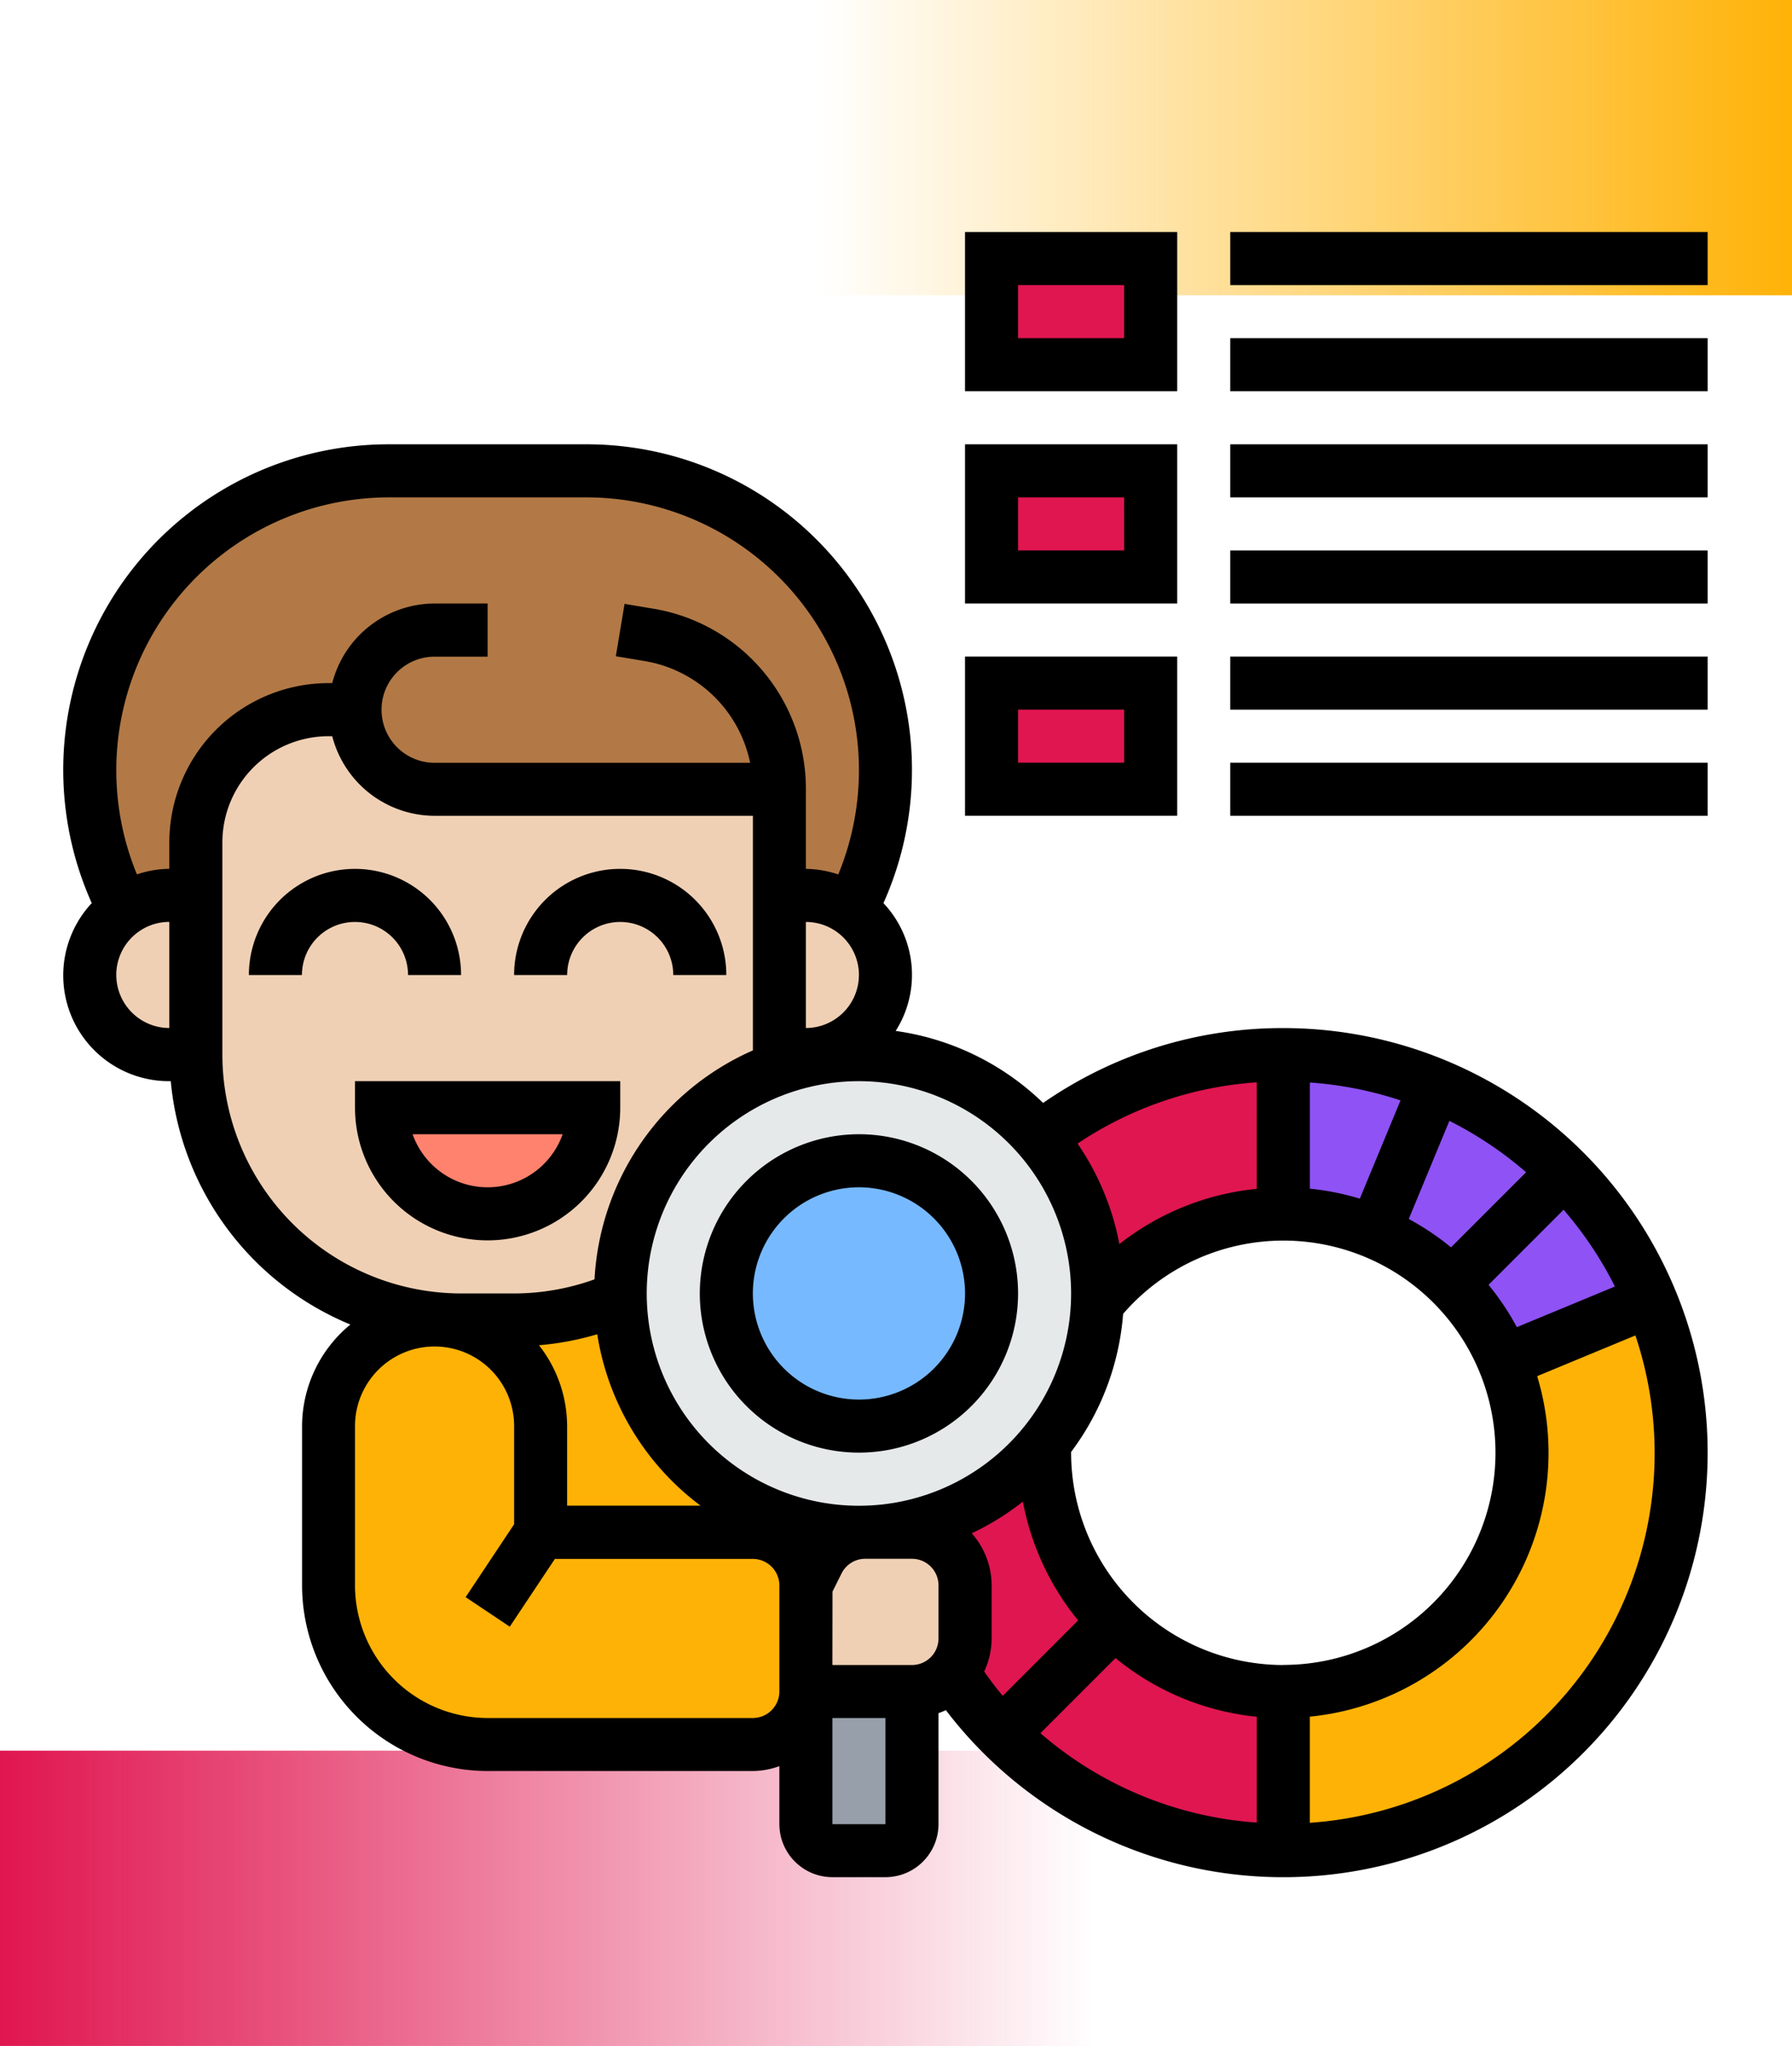 <svg xmlns="http://www.w3.org/2000/svg" xmlns:xlink="http://www.w3.org/1999/xlink" width="85" height="97" viewBox="0 0 85 97">
  <defs>
    <linearGradient id="linear-gradient" x1="1" y1="0.5" x2="0" y2="0.5" gradientUnits="objectBoundingBox">
      <stop offset="0" stop-color="#ffb206"/>
      <stop offset="1" stop-color="#ffb206" stop-opacity="0"/>
    </linearGradient>
    <linearGradient id="linear-gradient-2" y1="0.5" x2="1" y2="0.5" gradientUnits="objectBoundingBox">
      <stop offset="0" stop-color="#e01650"/>
      <stop offset="1" stop-color="#e01650" stop-opacity="0"/>
    </linearGradient>
  </defs>
  <g id="Grupo_1064968" data-name="Grupo 1064968" transform="translate(-180 -447)">
    <rect id="Rectángulo_373439" data-name="Rectángulo 373439" width="46" height="14" transform="translate(219 447)" fill="url(#linear-gradient)"/>
    <rect id="Rectángulo_373440" data-name="Rectángulo 373440" width="52" height="14" transform="translate(180 530)" fill="url(#linear-gradient-2)"/>
    <g id="Grupo_1065068" data-name="Grupo 1065068" transform="translate(183 458)">
      <g id="Grupo_1065066" data-name="Grupo 1065066" transform="translate(1.258 1.258)">
        <g id="Grupo_1065048" data-name="Grupo 1065048" transform="translate(56.613 37.742)">
          <path id="Trazado_779185" data-name="Trazado 779185" d="M63.437,42.65l-6.982,2.894A11.287,11.287,0,0,0,46,38.548V31A18.881,18.881,0,0,1,63.437,42.65Z" transform="translate(-46 -31)" fill="#8f52f5"/>
        </g>
        <g id="Grupo_1065049" data-name="Grupo 1065049" transform="translate(56.613 49.392)">
          <path id="Trazado_779186" data-name="Trazado 779186" d="M63.437,40.26a18.676,18.676,0,0,1,1.434,7.221A18.878,18.878,0,0,1,46,66.352V58.8A11.323,11.323,0,0,0,57.323,47.481a11.03,11.03,0,0,0-.868-4.328Z" transform="translate(-46 -40.26)" fill="#ffb206"/>
        </g>
        <g id="Grupo_1065050" data-name="Grupo 1065050" transform="translate(36.786 56.173)">
          <path id="Trazado_779187" data-name="Trazado 779187" d="M30.24,49.852a11.252,11.252,0,0,0,8.5-4.2l.013.013c-.013.138-.013.277-.013.428A11.323,11.323,0,0,0,50.067,57.413v7.548a18.867,18.867,0,0,1-15.713-8.416A2.473,2.473,0,0,0,34.97,54.9V52.381a2.524,2.524,0,0,0-2.516-2.516H30.24Z" transform="translate(-30.24 -45.65)" fill="#e01650"/>
        </g>
        <g id="Grupo_1065051" data-name="Grupo 1065051" transform="translate(45.064 37.742)">
          <path id="Trazado_779188" data-name="Trazado 779188" d="M39.563,42.323a11.255,11.255,0,0,0-2.743-7.385A18.833,18.833,0,0,1,48.369,31v7.548a11.289,11.289,0,0,0-8.806,4.2H39.55C39.563,42.612,39.563,42.461,39.563,42.323Z" transform="translate(-36.82 -31)" fill="#e01650"/>
        </g>
        <g id="Grupo_1065052" data-name="Grupo 1065052" transform="translate(42.774)">
          <path id="Trazado_779189" data-name="Trazado 779189" d="M35,1h7.548V6.032H35Z" transform="translate(-35 -1)" fill="#e01650"/>
        </g>
        <g id="Grupo_1065053" data-name="Grupo 1065053" transform="translate(42.774 10.065)">
          <path id="Trazado_779190" data-name="Trazado 779190" d="M35,9h7.548v5.032H35Z" transform="translate(-35 -9)" fill="#e01650"/>
        </g>
        <g id="Grupo_1065054" data-name="Grupo 1065054" transform="translate(42.774 20.129)">
          <path id="Trazado_779191" data-name="Trazado 779191" d="M35,17h7.548v5.032H35Z" transform="translate(-35 -17)" fill="#e01650"/>
        </g>
        <g id="Grupo_1065055" data-name="Grupo 1065055" transform="translate(0 10.065)">
          <path id="Trazado_779192" data-name="Trazado 779192" d="M33.71,24.1H17.355a3.769,3.769,0,0,1-3.774-3.774H12.323a6.293,6.293,0,0,0-6.29,6.29v2.516H4.774a3.776,3.776,0,0,0-2.164.679A14.232,14.232,0,0,1,15.229,9h9.285A14.232,14.232,0,0,1,37.132,29.808a3.776,3.776,0,0,0-2.164-.679H33.71Z" transform="translate(-1 -9)" fill="#b27946"/>
        </g>
        <g id="Grupo_1065056" data-name="Grupo 1065056" transform="translate(33.968 67.935)">
          <path id="Trazado_779193" data-name="Trazado 779193" d="M33.032,55v6.29a1.262,1.262,0,0,1-1.258,1.258H29.258A1.262,1.262,0,0,1,28,61.29V55Z" transform="translate(-28 -55)" fill="#969faa"/>
        </g>
        <g id="Grupo_1065057" data-name="Grupo 1065057" transform="translate(11.323 50.323)">
          <path id="Trazado_779194" data-name="Trazado 779194" d="M20.065,51.065H30.129a2.524,2.524,0,0,1,2.516,2.516v5.032a2.524,2.524,0,0,1-2.516,2.516H17.548A7.554,7.554,0,0,1,10,53.581V46.032A5.031,5.031,0,0,1,15.032,41c.176,0,.34.013.516.025a5.805,5.805,0,0,1,3.045,1.447,5.064,5.064,0,0,1,1.472,3.56Z" transform="translate(-10 -41)" fill="#ffb206"/>
        </g>
        <g id="Grupo_1065058" data-name="Grupo 1065058" transform="translate(16.871 49.278)">
          <path id="Trazado_779195" data-name="Trazado 779195" d="M28.991,51.279H18.926V46.246a5.064,5.064,0,0,0-1.472-3.56,5.805,5.805,0,0,0-3.045-1.447v-.05c.239.013.491.025.742.025h2.516A12.636,12.636,0,0,0,22.7,40.17,11.329,11.329,0,0,0,34.023,51.279a2.424,2.424,0,0,0,.3-.013v.013a2.516,2.516,0,0,0-2.252,1.4l-.566,1.12a2.524,2.524,0,0,0-2.516-2.516Z" transform="translate(-14.41 -40.17)" fill="#ffb206"/>
        </g>
        <g id="Grupo_1065059" data-name="Grupo 1065059" transform="translate(33.968 60.387)">
          <path id="Trazado_779196" data-name="Trazado 779196" d="M35.548,51.516v2.516a2.473,2.473,0,0,1-.616,1.648,2.532,2.532,0,0,1-1.9.868H28V51.516l.566-1.12A2.516,2.516,0,0,1,30.818,49h2.214A2.524,2.524,0,0,1,35.548,51.516Z" transform="translate(-28 -49)" fill="#f0d0b4"/>
        </g>
        <g id="Grupo_1065060" data-name="Grupo 1065060" transform="translate(32.71 30.194)">
          <path id="Trazado_779197" data-name="Trazado 779197" d="M30.422,25.679a3.777,3.777,0,0,1-2.164,6.869H27V25h1.258a3.776,3.776,0,0,1,2.164.679Z" transform="translate(-27 -25)" fill="#f0d0b4"/>
        </g>
        <g id="Grupo_1065061" data-name="Grupo 1065061" transform="translate(5.032 21.387)">
          <path id="Trazado_779198" data-name="Trazado 779198" d="M32.665,35.009a11.329,11.329,0,0,0-7.536,10.668v.214A12.636,12.636,0,0,1,20.1,46.935H17.581c-.252,0-.5-.013-.742-.025A12.584,12.584,0,0,1,5,34.355V24.29A6.293,6.293,0,0,1,11.29,18h1.258a3.769,3.769,0,0,0,3.774,3.774H32.677V34.355C32.677,34.569,32.677,34.8,32.665,35.009Z" transform="translate(-5 -18)" fill="#f0d0b4"/>
        </g>
        <g id="Grupo_1065062" data-name="Grupo 1065062" transform="translate(0 30.194)">
          <path id="Trazado_779199" data-name="Trazado 779199" d="M6.032,25v7.548H4.774a3.772,3.772,0,0,1-2.667-6.441,4.106,4.106,0,0,1,.5-.428A3.776,3.776,0,0,1,4.774,25Z" transform="translate(-1 -25)" fill="#f0d0b4"/>
        </g>
        <g id="Grupo_1065063" data-name="Grupo 1065063" transform="translate(13.839 40.258)">
          <path id="Trazado_779200" data-name="Trazado 779200" d="M12,33H22.065A5.032,5.032,0,1,1,12,33Z" transform="translate(-12 -33)" fill="#ff826e"/>
        </g>
        <g id="Grupo_1065064" data-name="Grupo 1065064" transform="translate(25.161 37.742)">
          <path id="Trazado_779201" data-name="Trazado 779201" d="M43.645,42.323c0,.138,0,.289-.013.428A11.314,11.314,0,0,1,32.625,53.633a2.425,2.425,0,0,1-.3.013A11.329,11.329,0,0,1,21,42.536v-.214a11.329,11.329,0,0,1,7.536-10.668A11.089,11.089,0,0,1,32.323,31,11.328,11.328,0,0,1,43.645,42.323Z" transform="translate(-21 -31)" fill="#e5e9ea"/>
        </g>
        <g id="Grupo_1065065" data-name="Grupo 1065065" transform="translate(30.194 42.774)">
          <circle id="Elipse_8711" data-name="Elipse 8711" cx="6.5" cy="6.5" r="6.5" transform="translate(-0.452 -0.032)" fill="#77b9ff"/>
        </g>
      </g>
      <g id="Grupo_1065067" data-name="Grupo 1065067">
        <path id="Trazado_779202" data-name="Trazado 779202" d="M23.581,33.258V32H11v1.258a6.29,6.29,0,0,0,12.581,0Zm-9.849,1.258h7.117a3.774,3.774,0,0,1-7.117,0Z" transform="translate(2.839 8.258)"/>
        <path id="Trazado_779203" data-name="Trazado 779203" d="M14.548,29.032h2.516A5.032,5.032,0,1,0,7,29.032H9.516a2.516,2.516,0,0,1,5.032,0Z" transform="translate(1.806 6.194)"/>
        <path id="Trazado_779204" data-name="Trazado 779204" d="M22.032,26.516a2.519,2.519,0,0,1,2.516,2.516h2.516a5.032,5.032,0,1,0-10.065,0h2.516A2.519,2.519,0,0,1,22.032,26.516Z" transform="translate(4.387 6.194)"/>
        <path id="Trazado_779205" data-name="Trazado 779205" d="M24,41.548A7.548,7.548,0,1,0,31.548,34,7.556,7.556,0,0,0,24,41.548Zm12.581,0a5.032,5.032,0,1,1-5.032-5.032A5.037,5.037,0,0,1,36.581,41.548Z" transform="translate(6.194 8.774)"/>
        <path id="Trazado_779206" data-name="Trazado 779206" d="M57.871,35.677a19.91,19.91,0,0,0-11.392,3.549,12.546,12.546,0,0,0-6.995-3.414,4.95,4.95,0,0,0-.58-6.059A15.433,15.433,0,0,0,24.768,8H15.492A15.434,15.434,0,0,0,1.352,29.752a5.016,5.016,0,0,0,3.68,8.442H5.1a13.862,13.862,0,0,0,8.52,11.538,6.253,6.253,0,0,0-2.292,4.815V62.1A8.816,8.816,0,0,0,20.129,70.9H32.71a3.732,3.732,0,0,0,1.258-.231v2.748a2.519,2.519,0,0,0,2.516,2.516H39a2.519,2.519,0,0,0,2.516-2.516V68.156a3.692,3.692,0,0,0,.35-.141A20.129,20.129,0,1,0,57.871,35.677Zm-35.3,15.036a13.641,13.641,0,0,0,2.759-.521,12.569,12.569,0,0,0,4.9,8.128H23.9V54.546a6.222,6.222,0,0,0-1.335-3.832Zm13.917,11.68.43-.861a1.251,1.251,0,0,1,1.125-.694h2.219A1.26,1.26,0,0,1,41.516,62.1v2.516a1.26,1.26,0,0,1-1.258,1.258H36.484Zm6.606-2.765a12.562,12.562,0,0,0,2.424-1.5,12.554,12.554,0,0,0,2.621,5.632l-3.575,3.575c-.315-.364-.6-.761-.882-1.152a3.732,3.732,0,0,0,.355-1.574V62.1a3.744,3.744,0,0,0-.942-2.468ZM65.827,46.072a12.657,12.657,0,0,0-2.005-1.345l1.926-4.651a17.634,17.634,0,0,1,3.64,2.436ZM61.5,43.764a12.505,12.505,0,0,0-2.369-.474V38.258a17.484,17.484,0,0,1,4.3.848ZM56.613,43.3a12.506,12.506,0,0,0-6.518,2.617,12.517,12.517,0,0,0-1.983-4.763,17.375,17.375,0,0,1,8.5-2.906Zm-6.7,22.245a12.521,12.521,0,0,0,6.7,2.782v5.018A17.537,17.537,0,0,1,46.35,69.107Zm7.956.33A10.076,10.076,0,0,1,47.806,55.806v-.033a12.5,12.5,0,0,0,2.467-6.548,10.059,10.059,0,1,1,7.6,16.645ZM67.606,47.85l3.56-3.56A17.65,17.65,0,0,1,73.6,47.93l-4.651,1.926A12.516,12.516,0,0,0,67.606,47.85Zm-19.8.408A10.065,10.065,0,1,1,37.742,38.194,10.076,10.076,0,0,1,47.806,48.258Zm-10.065-15.1a2.519,2.519,0,0,1-2.516,2.516V30.645A2.519,2.519,0,0,1,37.742,33.161Zm-35.226,0a2.519,2.519,0,0,1,2.516-2.516v5.032A2.519,2.519,0,0,1,2.516,33.161Zm2.516-6.29v1.258a4.946,4.946,0,0,0-1.536.265A12.939,12.939,0,0,1,15.491,10.516h9.276A12.935,12.935,0,0,1,36.761,28.393a4.968,4.968,0,0,0-1.535-.264V24.355a8.656,8.656,0,0,0-7.257-8.565l-1.344-.224-.414,2.482,1.344.224A6.143,6.143,0,0,1,32.581,23.1H17.613a2.516,2.516,0,1,1,0-5.032h2.516V15.548H17.613a5.028,5.028,0,0,0-4.854,3.774h-.179a7.557,7.557,0,0,0-7.548,7.548ZM7.548,36.935V26.871a5.039,5.039,0,0,1,5.032-5.032h.179a5.028,5.028,0,0,0,4.854,3.774h15.1V36.735A12.592,12.592,0,0,0,25.2,47.589a11.281,11.281,0,0,1-3.808.669H18.871A11.336,11.336,0,0,1,7.548,36.935ZM32.71,68.387H20.129a6.3,6.3,0,0,1-6.29-6.29v-7.55a3.774,3.774,0,0,1,7.548,0V59.2l-2.3,3.457,2.093,1.4,2.14-3.213H32.71A1.26,1.26,0,0,1,33.968,62.1v5.032A1.26,1.26,0,0,1,32.71,68.387Zm3.774,5.032V68.387H39v5.032Zm22.645-.064V68.323A12.566,12.566,0,0,0,69.913,52.179l4.659-1.93A17.561,17.561,0,0,1,59.129,73.355Z" transform="translate(0 2.065)"/>
        <path id="Trazado_779207" data-name="Trazado 779207" d="M44.065,0H34V7.548H44.065ZM41.548,5.032H36.516V2.516h5.032Z" transform="translate(8.774)"/>
        <path id="Trazado_779208" data-name="Trazado 779208" d="M44,0H66.645V2.516H44Z" transform="translate(11.355)"/>
        <path id="Trazado_779209" data-name="Trazado 779209" d="M44,4H66.645V6.516H44Z" transform="translate(11.355 1.032)"/>
        <path id="Trazado_779210" data-name="Trazado 779210" d="M44.065,8H34v7.548H44.065Zm-2.516,5.032H36.516V10.516h5.032Z" transform="translate(8.774 2.065)"/>
        <path id="Trazado_779211" data-name="Trazado 779211" d="M44,8H66.645v2.516H44Z" transform="translate(11.355 2.065)"/>
        <path id="Trazado_779212" data-name="Trazado 779212" d="M44,12H66.645v2.516H44Z" transform="translate(11.355 3.097)"/>
        <path id="Trazado_779213" data-name="Trazado 779213" d="M44.065,16H34v7.548H44.065Zm-2.516,5.032H36.516V18.516h5.032Z" transform="translate(8.774 4.129)"/>
        <path id="Trazado_779214" data-name="Trazado 779214" d="M44,16H66.645v2.516H44Z" transform="translate(11.355 4.129)"/>
        <path id="Trazado_779215" data-name="Trazado 779215" d="M44,20H66.645v2.516H44Z" transform="translate(11.355 5.161)"/>
      </g>
    </g>
  </g>
</svg>
